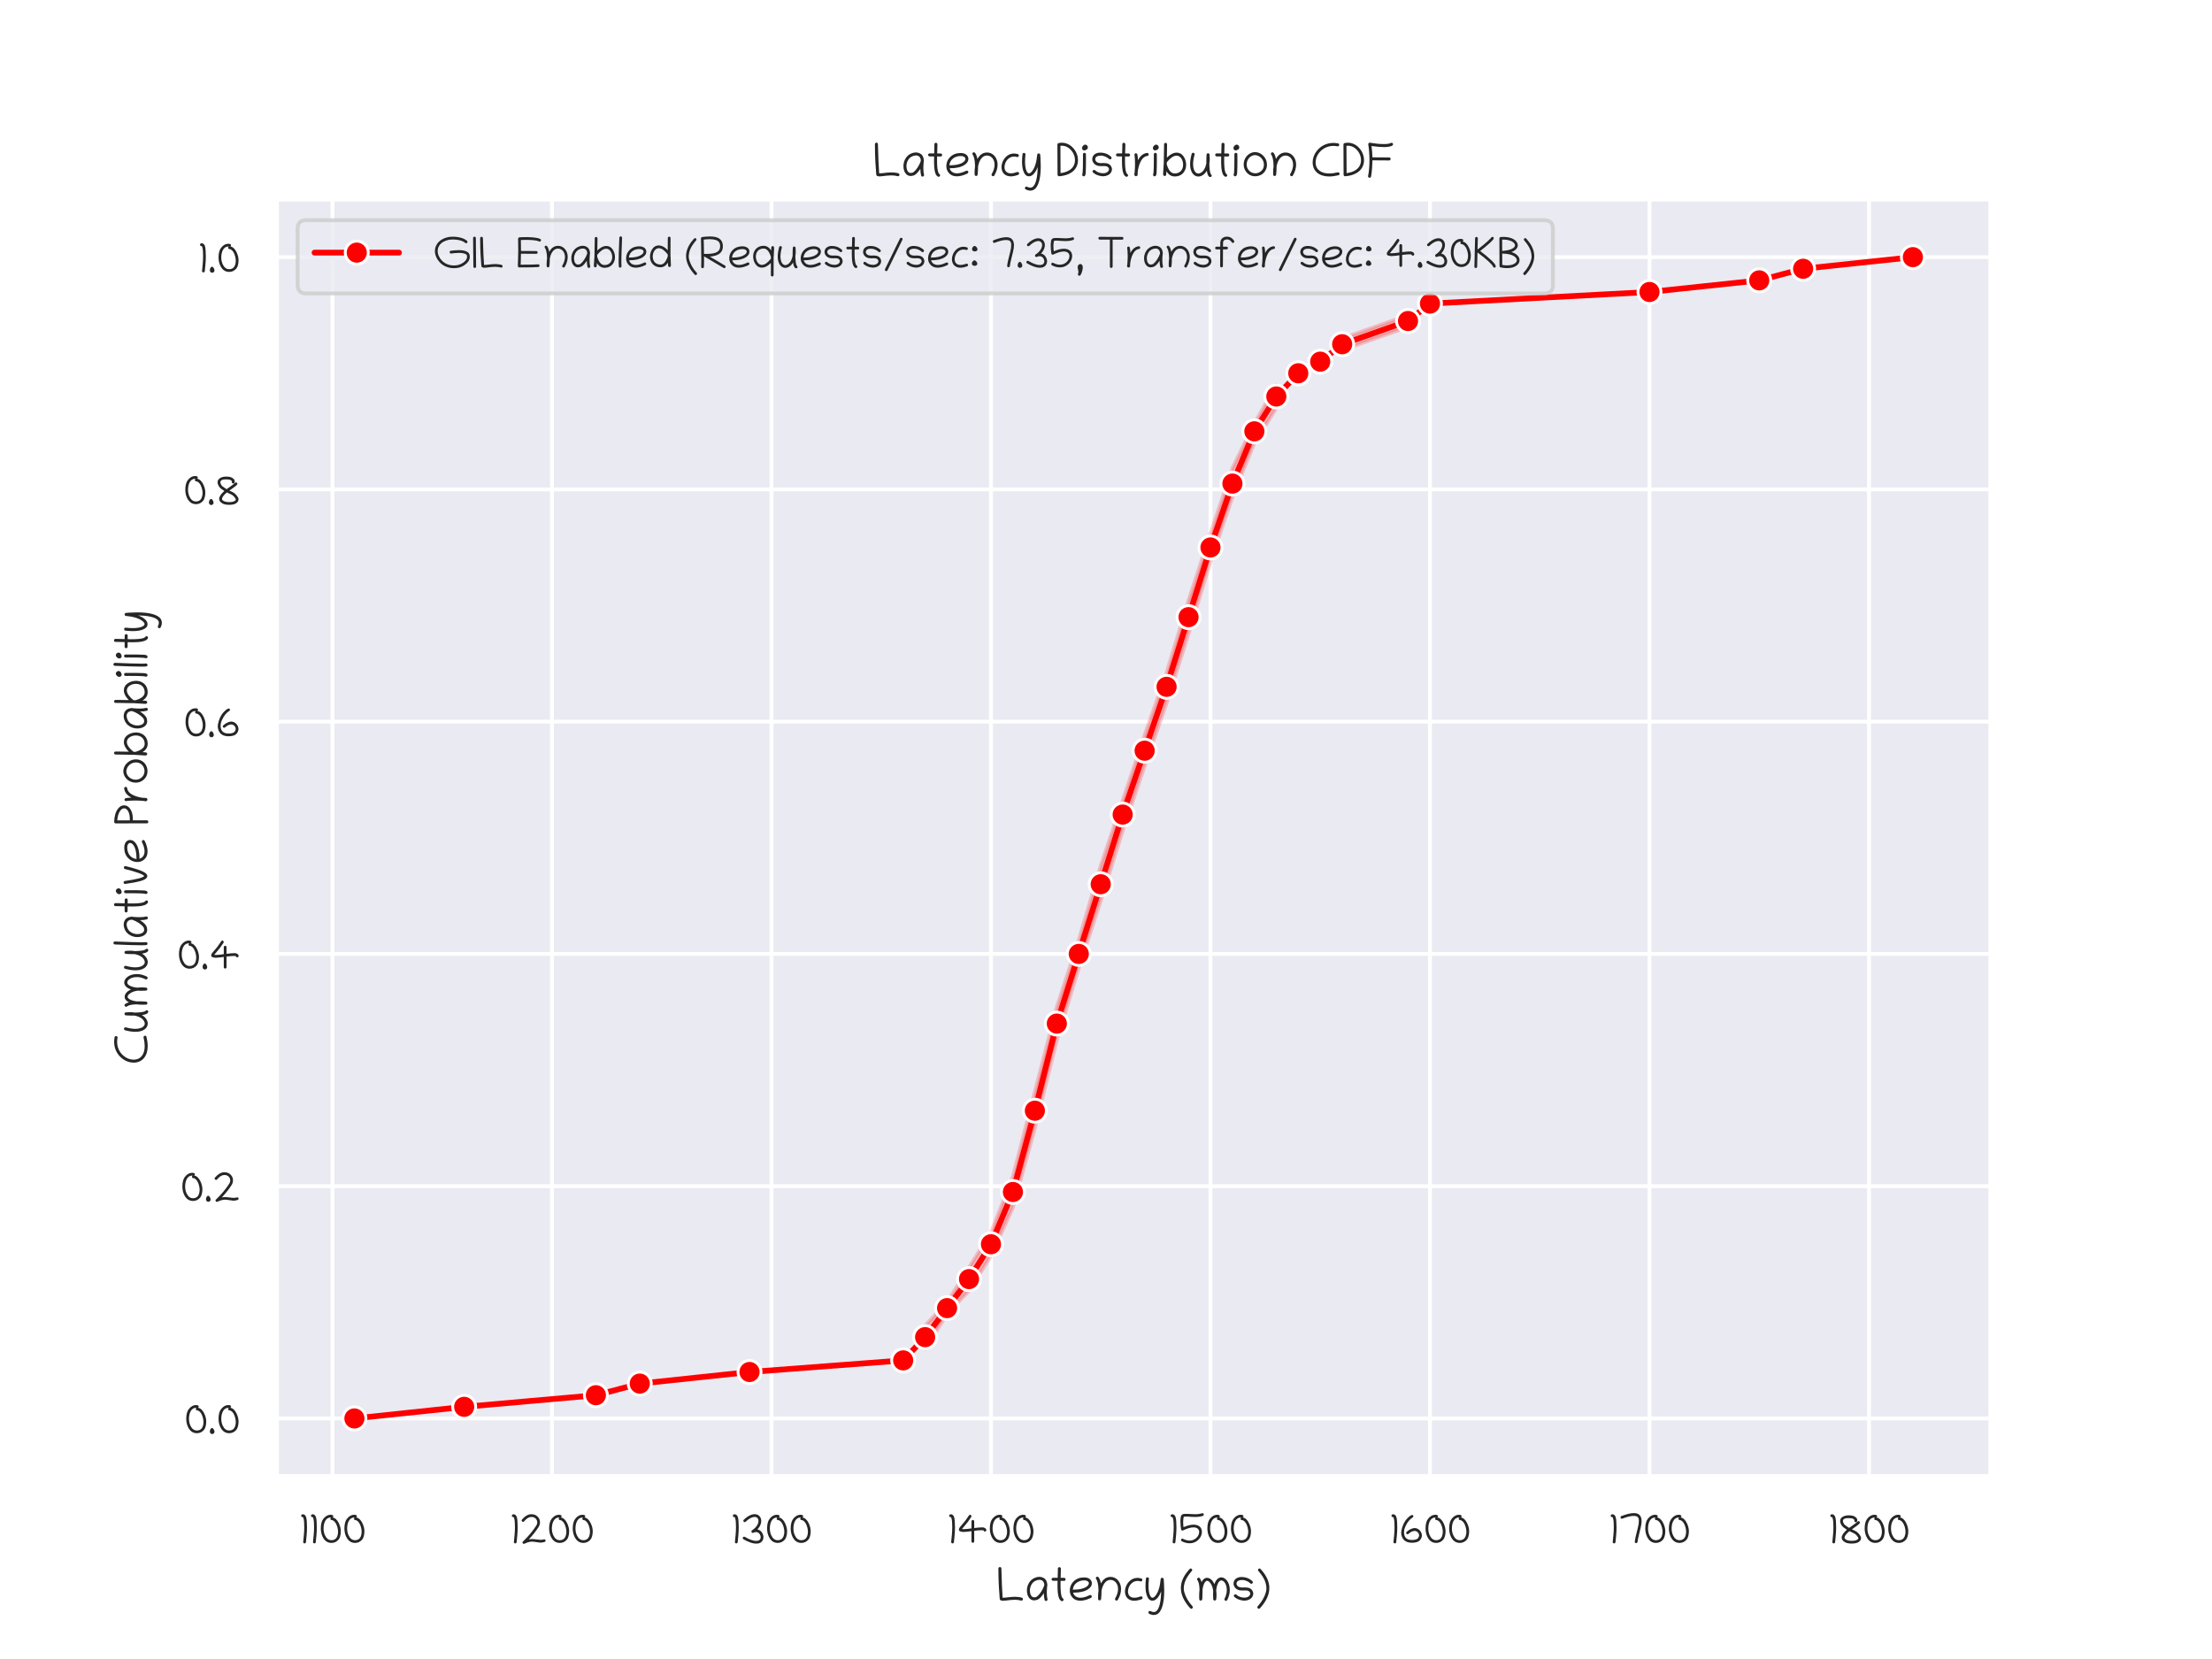 <?xml version="1.0" encoding="utf-8" standalone="no"?>
<!DOCTYPE svg PUBLIC "-//W3C//DTD SVG 1.1//EN"
  "http://www.w3.org/Graphics/SVG/1.1/DTD/svg11.dtd">
<svg xmlns:xlink="http://www.w3.org/1999/xlink" width="576pt" height="432pt" viewBox="0 0 576 432" xmlns="http://www.w3.org/2000/svg" version="1.1">
 <defs>
  <style type="text/css">*{stroke-linejoin: round; stroke-linecap: butt}</style>
 </defs>
 <g id="figure_1">
  <g id="patch_1">
   <path d="M 0 432 
L 576 432 
L 576 0 
L 0 0 
z
" style="fill: #ffffff"/>
  </g>
  <g id="axes_1">
   <g id="patch_2">
    <path d="M 72 384.48 
L 518.4 384.48 
L 518.4 51.84 
L 72 51.84 
z
" style="fill: #eaeaf2"/>
   </g>
   <g id="matplotlib.axis_1">
    <g id="xtick_1">
     <g id="line2d_1">
      <path d="M 86.575 384.48 
L 86.575 51.84 
" clip-path="url(#pb0f59d9b6a)" style="fill: none; stroke: #ffffff; stroke-linecap: round"/>
     </g>
     <g id="text_1">
      <!-- 1100 -->
      <g style="fill: #262626" transform="translate(77.873 401.871) scale(0.11 -0.11)">
       <defs>
        <path id="Chilanka-Regular-31" d="M 313 4081 
C 313 3975 400 3875 513 3875 
C 531 3875 550 3878 569 3884 
C 578 3888 606 3834 650 3725 
C 756 3456 769 2772 769 2366 
C 769 1991 750 1609 713 1225 
L 613 200 
C 613 191 613 184 613 178 
C 613 53 713 -13 816 -13 
C 913 -13 1006 44 1019 163 
L 1119 1184 
C 1156 1578 1175 1966 1175 2347 
C 1175 2641 1166 2931 1144 3219 
C 1113 3644 1078 3981 856 4184 
C 788 4247 669 4294 563 4294 
C 441 4294 313 4222 313 4081 
z
" transform="scale(0.016)"/>
        <path id="Chilanka-Regular-30" d="M 2050 3828 
C 2125 3875 2163 3928 2163 3988 
C 2163 4178 1969 4219 1778 4219 
C 1350 4219 981 4013 669 3597 
C 441 3300 313 2800 313 2203 
C 313 1775 394 1378 556 1016 
C 850 375 1297 56 1894 56 
C 2322 56 2675 231 2959 572 
C 3131 778 3275 1253 3275 1766 
C 3275 2159 3175 2566 2975 2981 
C 2738 3475 2428 3759 2050 3828 
z
M 1731 3631 
C 1731 3506 1803 3444 1944 3434 
C 2009 3431 2084 3403 2163 3356 
C 2434 3191 2638 2856 2772 2359 
C 2834 2125 2866 1906 2866 1697 
C 2866 1463 2825 1244 2747 1041 
C 2597 656 2309 459 1881 459 
C 1466 459 1147 706 925 1194 
C 788 1497 719 1828 719 2194 
C 719 2988 1028 3816 1759 3816 
C 1781 3816 1806 3816 1828 3813 
C 1766 3772 1731 3713 1731 3631 
z
" transform="scale(0.016)"/>
       </defs>
       <use xlink:href="#Chilanka-Regular-31"/>
       <use xlink:href="#Chilanka-Regular-31" x="23.242"/>
       <use xlink:href="#Chilanka-Regular-30" x="46.484"/>
       <use xlink:href="#Chilanka-Regular-30" x="102.344"/>
      </g>
     </g>
    </g>
    <g id="xtick_2">
     <g id="line2d_2">
      <path d="M 143.733 384.48 
L 143.733 51.84 
" clip-path="url(#pb0f59d9b6a)" style="fill: none; stroke: #ffffff; stroke-linecap: round"/>
     </g>
     <g id="text_2">
      <!-- 1200 -->
      <g style="fill: #262626" transform="translate(132.735 401.871) scale(0.11 -0.11)">
       <defs>
        <path id="Chilanka-Regular-32" d="M 519 3166 
C 572 3166 622 3191 669 3247 
C 1013 3650 1334 3863 1638 3888 
C 1681 3891 1722 3894 1763 3894 
C 2006 3894 2200 3828 2341 3700 
C 2519 3538 2619 3322 2619 3094 
C 2619 2947 2578 2797 2494 2653 
C 1997 1872 1375 1119 634 394 
L 503 266 
C 456 222 434 175 434 128 
C 434 56 503 -78 616 -78 
C 675 -78 750 -56 844 -9 
C 1206 159 1544 247 1859 247 
C 1944 247 2025 241 2106 228 
C 2488 169 2781 128 2991 106 
C 3034 103 3078 100 3125 100 
C 3300 100 3491 134 3697 200 
C 3800 234 3853 294 3853 378 
C 3853 506 3772 591 3653 591 
C 3606 591 3553 578 3494 559 
C 3406 531 3291 516 3147 516 
C 2809 516 2247 625 1888 625 
C 1703 625 1531 609 1372 578 
C 2006 1269 2494 1888 2831 2434 
C 2956 2641 3022 2866 3022 3109 
C 3022 3488 2888 3753 2606 4006 
C 2388 4203 2109 4300 1766 4300 
C 1716 4300 1663 4297 1606 4294 
C 1188 4259 775 4000 359 3509 
C 319 3463 300 3416 300 3372 
C 300 3281 422 3166 519 3166 
z
" transform="scale(0.016)"/>
       </defs>
       <use xlink:href="#Chilanka-Regular-31"/>
       <use xlink:href="#Chilanka-Regular-32" x="23.242"/>
       <use xlink:href="#Chilanka-Regular-30" x="88.232"/>
       <use xlink:href="#Chilanka-Regular-30" x="144.092"/>
      </g>
     </g>
    </g>
    <g id="xtick_3">
     <g id="line2d_3">
      <path d="M 200.89 384.48 
L 200.89 51.84 
" clip-path="url(#pb0f59d9b6a)" style="fill: none; stroke: #ffffff; stroke-linecap: round"/>
     </g>
     <g id="text_3">
      <!-- 1300 -->
      <g style="fill: #262626" transform="translate(190.295 401.871) scale(0.11 -0.11)">
       <defs>
        <path id="Chilanka-Regular-33" d="M 2303 353 
C 1872 353 1309 553 619 953 
C 466 1044 316 909 316 775 
C 316 706 347 641 413 603 
C 1169 166 1797 -50 2303 -50 
C 2781 -50 3100 122 3272 456 
C 3347 597 3381 747 3381 903 
C 3381 1019 3363 1138 3322 1263 
C 3194 1650 2909 1969 2484 2050 
C 2794 2375 2975 2719 3034 3078 
C 3047 3159 3053 3238 3053 3313 
C 3053 3572 2975 3797 2819 3984 
C 2638 4200 2394 4309 2088 4309 
C 2047 4309 2006 4306 1966 4303 
C 1494 4263 994 3991 466 3481 
C 425 3441 406 3391 406 3338 
C 406 3234 484 3131 603 3131 
C 659 3131 706 3150 747 3188 
C 1206 3628 1625 3863 2000 3897 
C 2025 3900 2047 3900 2072 3900 
C 2428 3900 2647 3663 2647 3306 
C 2647 3256 2644 3203 2634 3150 
C 2581 2828 2400 2522 2084 2225 
C 1969 2116 1834 2009 1684 1913 
C 1622 1872 1597 1809 1597 1750 
C 1597 1644 1681 1538 1794 1538 
C 1822 1538 1853 1544 1884 1559 
C 2028 1628 2159 1659 2284 1659 
C 2400 1659 2509 1631 2609 1569 
C 2791 1459 2972 1200 2972 919 
C 2972 538 2719 353 2303 353 
z
" transform="scale(0.016)"/>
       </defs>
       <use xlink:href="#Chilanka-Regular-31"/>
       <use xlink:href="#Chilanka-Regular-33" x="23.242"/>
       <use xlink:href="#Chilanka-Regular-30" x="80.908"/>
       <use xlink:href="#Chilanka-Regular-30" x="136.768"/>
      </g>
     </g>
    </g>
    <g id="xtick_4">
     <g id="line2d_4">
      <path d="M 258.048 384.48 
L 258.048 51.84 
" clip-path="url(#pb0f59d9b6a)" style="fill: none; stroke: #ffffff; stroke-linecap: round"/>
     </g>
     <g id="text_4">
      <!-- 1400 -->
      <g style="fill: #262626" transform="translate(246.607 401.871) scale(0.11 -0.11)">
       <defs>
        <path id="Chilanka-Regular-34" d="M 4363 1944 
C 4363 2109 4238 2234 4006 2325 
C 3953 2344 3859 2356 3722 2356 
C 3475 2356 3091 2322 2569 2259 
L 2569 3247 
C 2569 3356 2478 3450 2369 3450 
C 2259 3450 2163 3356 2163 3247 
L 2163 2206 
C 2134 2203 1934 2178 1566 2128 
C 1356 2100 1178 2088 1034 2088 
C 922 2088 825 2094 750 2109 
C 759 2125 869 2253 1081 2503 
C 1600 3113 1625 3147 2125 3891 
C 2150 3928 2163 3966 2163 4003 
C 2163 4075 2116 4144 2019 4206 
C 1994 4222 1969 4231 1944 4231 
C 1891 4231 1838 4194 1788 4116 
C 1156 3188 1291 3366 475 2416 
C 375 2297 303 2163 303 2009 
C 303 1766 594 1716 897 1681 
C 931 1678 972 1675 1022 1675 
C 1163 1675 1363 1694 1622 1725 
C 1969 1769 2147 1794 2163 1797 
L 2163 278 
C 2163 169 2259 75 2369 75 
C 2478 75 2569 169 2569 278 
L 2569 1850 
C 3047 1909 3403 1938 3644 1938 
C 3800 1938 3906 1925 3963 1900 
C 3988 1791 4053 1738 4163 1738 
C 4272 1738 4363 1834 4363 1944 
z
" transform="scale(0.016)"/>
       </defs>
       <use xlink:href="#Chilanka-Regular-31"/>
       <use xlink:href="#Chilanka-Regular-34" x="23.242"/>
       <use xlink:href="#Chilanka-Regular-30" x="96.289"/>
       <use xlink:href="#Chilanka-Regular-30" x="152.148"/>
      </g>
     </g>
    </g>
    <g id="xtick_5">
     <g id="line2d_5">
      <path d="M 315.205 384.48 
L 315.205 51.84 
" clip-path="url(#pb0f59d9b6a)" style="fill: none; stroke: #ffffff; stroke-linecap: round"/>
     </g>
     <g id="text_5">
      <!-- 1500 -->
      <g style="fill: #262626" transform="translate(304.275 401.871) scale(0.11 -0.11)">
       <defs>
        <path id="Chilanka-Regular-35" d="M 1163 4356 
C 881 4356 691 4328 594 4269 
C 509 4216 447 4150 413 4075 
C 356 3953 309 3556 309 3288 
C 309 2856 363 2300 413 2047 
C 428 1969 506 1884 609 1884 
C 638 1884 669 1891 700 1906 
C 1325 2206 1841 2356 2247 2356 
C 2747 2356 3084 2119 3084 1678 
C 3084 1541 3050 1388 2978 1228 
C 2784 784 2284 400 1669 400 
C 1363 400 1034 491 684 669 
C 528 747 394 616 394 491 
C 394 416 431 341 500 306 
C 834 134 1228 0 1678 0 
C 2484 0 3097 497 3356 1078 
C 3447 1281 3491 1478 3491 1669 
C 3491 2384 3000 2759 2253 2759 
C 1838 2759 1344 2638 769 2384 
C 731 2684 713 2944 713 3169 
C 713 3409 769 3856 797 3916 
C 869 3947 984 3963 1147 3963 
C 1225 3963 1309 3959 1406 3953 
C 1834 3922 2100 3894 2484 3894 
C 2925 3894 3313 3947 3634 4059 
C 3728 4091 3769 4166 3769 4241 
C 3769 4347 3694 4456 3578 4456 
C 3553 4456 3528 4450 3500 4441 
C 3238 4353 2881 4300 2491 4300 
C 2172 4300 1547 4356 1163 4356 
z
" transform="scale(0.016)"/>
       </defs>
       <use xlink:href="#Chilanka-Regular-31"/>
       <use xlink:href="#Chilanka-Regular-35" x="23.242"/>
       <use xlink:href="#Chilanka-Regular-30" x="87.012"/>
       <use xlink:href="#Chilanka-Regular-30" x="142.871"/>
      </g>
     </g>
    </g>
    <g id="xtick_6">
     <g id="line2d_6">
      <path d="M 372.363 384.48 
L 372.363 51.84 
" clip-path="url(#pb0f59d9b6a)" style="fill: none; stroke: #ffffff; stroke-linecap: round"/>
     </g>
     <g id="text_6">
      <!-- 1600 -->
      <g style="fill: #262626" transform="translate(361.779 401.871) scale(0.11 -0.11)">
       <defs>
        <path id="Chilanka-Regular-36" d="M 1928 4188 
C 1781 4188 1550 4031 1238 3719 
C 794 3275 497 2675 338 1916 
C 313 1794 300 1672 300 1553 
C 300 1350 338 1153 413 963 
C 644 375 1141 81 1900 81 
C 2481 81 2894 222 3116 506 
C 3288 725 3363 950 3363 1169 
C 3363 1675 2894 2253 2303 2253 
C 2200 2253 2091 2234 1978 2200 
C 1656 2100 1369 1931 1109 1684 
C 1059 1638 1034 1588 1034 1538 
C 1034 1450 1131 1338 1231 1338 
C 1303 1338 1384 1381 1475 1469 
C 1641 1625 1969 1831 2288 1831 
C 2659 1831 2953 1491 2953 1175 
C 2953 1041 2903 897 2794 759 
C 2653 581 2344 488 1894 488 
C 1113 488 722 872 722 1644 
C 722 1938 797 2216 953 2553 
C 1225 3138 1569 3559 1984 3816 
C 2069 3866 2109 3925 2109 3991 
C 2109 4091 2028 4188 1928 4188 
z
" transform="scale(0.016)"/>
       </defs>
       <use xlink:href="#Chilanka-Regular-31"/>
       <use xlink:href="#Chilanka-Regular-36" x="23.242"/>
       <use xlink:href="#Chilanka-Regular-30" x="80.713"/>
       <use xlink:href="#Chilanka-Regular-30" x="136.572"/>
      </g>
     </g>
    </g>
    <g id="xtick_7">
     <g id="line2d_7">
      <path d="M 429.52 384.48 
L 429.52 51.84 
" clip-path="url(#pb0f59d9b6a)" style="fill: none; stroke: #ffffff; stroke-linecap: round"/>
     </g>
     <g id="text_7">
      <!-- 1700 -->
      <g style="fill: #262626" transform="translate(418.874 401.871) scale(0.11 -0.11)">
       <defs>
        <path id="Chilanka-Regular-37" d="M 3025 3291 
C 3025 3163 3016 3016 2991 2853 
C 2959 2638 2863 2222 2703 1603 
C 2544 984 2450 531 2422 241 
C 2409 122 2509 22 2616 22 
C 2716 22 2813 94 2825 203 
C 2853 475 2947 916 3106 1531 
C 3266 2147 3363 2584 3400 2847 
C 3422 3000 3431 3144 3431 3275 
C 3431 4050 3059 4469 2294 4469 
C 1834 4469 1216 4322 438 4028 
C 347 3997 309 3922 309 3847 
C 309 3741 384 3631 503 3631 
C 528 3631 553 3638 581 3647 
C 1209 3884 1709 4019 2084 4044 
C 2147 4047 2206 4050 2263 4050 
C 2838 4050 3025 3856 3025 3291 
z
" transform="scale(0.016)"/>
       </defs>
       <use xlink:href="#Chilanka-Regular-31"/>
       <use xlink:href="#Chilanka-Regular-37" x="23.242"/>
       <use xlink:href="#Chilanka-Regular-30" x="81.836"/>
       <use xlink:href="#Chilanka-Regular-30" x="137.695"/>
      </g>
     </g>
    </g>
    <g id="xtick_8">
     <g id="line2d_8">
      <path d="M 486.678 384.48 
L 486.678 51.84 
" clip-path="url(#pb0f59d9b6a)" style="fill: none; stroke: #ffffff; stroke-linecap: round"/>
     </g>
     <g id="text_8">
      <!-- 1800 -->
      <g style="fill: #262626" transform="translate(476.061 401.871) scale(0.11 -0.11)">
       <defs>
        <path id="Chilanka-Regular-38" d="M 2653 3116 
C 2788 3116 2853 3281 2853 3431 
C 2853 3641 2706 3828 2409 3988 
C 2222 4088 1941 4138 1572 4138 
C 941 4138 309 3866 309 3297 
C 309 3031 450 2750 644 2506 
C 722 2409 944 2244 1313 2009 
C 800 1556 541 1166 541 838 
C 541 563 719 328 1075 138 
C 1297 19 1613 -38 2019 -38 
C 2456 -38 2788 28 3000 159 
C 3206 288 3331 425 3378 578 
C 3397 644 3409 706 3409 769 
C 3409 853 3391 938 3350 1016 
C 3281 1153 3172 1306 3022 1475 
C 2872 1644 2684 1781 2459 1881 
C 2234 1981 2097 2047 2050 2069 
C 2122 2122 2294 2244 2569 2434 
C 2844 2625 3038 2781 3150 2900 
C 3209 2963 3241 3022 3241 3075 
C 3241 3169 3122 3281 3031 3281 
C 2978 3281 2925 3253 2869 3194 
C 2766 3084 2569 2931 2278 2728 
C 1988 2525 1778 2375 1650 2278 
C 1419 2416 1188 2575 959 2759 
C 800 2966 722 3147 722 3297 
C 722 3591 1025 3728 1534 3728 
C 1869 3728 2103 3691 2244 3616 
C 2366 3550 2431 3475 2431 3397 
C 2431 3359 2413 3319 2413 3284 
C 2413 3200 2525 3116 2653 3116 
z
M 1688 1794 
C 1894 1691 2125 1597 2316 1500 
C 2578 1372 2788 1172 2941 906 
C 2984 831 3009 766 3009 722 
C 3009 644 2922 588 2775 497 
C 2634 413 2372 366 2016 366 
C 1675 366 1409 419 1213 525 
C 1044 616 959 722 959 841 
C 959 863 963 888 969 913 
C 1038 1166 1278 1459 1688 1794 
z
" transform="scale(0.016)"/>
       </defs>
       <use xlink:href="#Chilanka-Regular-31"/>
       <use xlink:href="#Chilanka-Regular-38" x="23.242"/>
       <use xlink:href="#Chilanka-Regular-30" x="81.299"/>
       <use xlink:href="#Chilanka-Regular-30" x="137.158"/>
      </g>
     </g>
    </g>
    <g id="text_9">
     <!-- Latency (ms) -->
     <g style="fill: #262626" transform="translate(259.378 416.745) scale(0.12 -0.12)">
      <defs>
       <path id="Chilanka-Regular-4c" d="M 522 4531 
C 416 4531 313 4434 313 4325 
C 313 2469 419 1091 491 231 
C 500 116 550 41 634 9 
C 753 -34 847 -50 956 -50 
C 1069 -50 1194 -34 1366 -13 
C 1713 31 2144 88 2528 88 
C 2853 88 3141 50 3388 -22 
C 3528 -63 3641 56 3641 166 
C 3641 253 3588 341 3500 369 
C 3219 453 2900 494 2541 494 
C 2359 494 2172 481 1972 463 
C 1622 428 1244 363 922 363 
C 909 363 897 363 888 363 
C 819 1225 766 2553 719 4334 
C 719 4441 622 4531 522 4531 
z
" transform="scale(0.016)"/>
       <path id="Chilanka-Regular-61" d="M 3078 2172 
C 3038 2603 2869 2900 2563 3063 
C 2391 3153 2206 3200 2009 3200 
C 1853 3200 1691 3172 1522 3116 
C 1081 2975 750 2691 534 2266 
C 388 1975 313 1672 313 1353 
C 313 859 459 475 713 238 
C 853 106 1053 6 1291 6 
C 1372 6 1456 19 1547 44 
C 1694 59 1834 122 1972 231 
C 2197 413 2409 663 2609 984 
C 2613 619 2647 313 2713 72 
C 2741 -31 2819 -75 2900 -75 
C 3003 -75 3113 0 3113 116 
C 3113 134 3109 153 3103 175 
C 3044 400 3013 691 3013 1053 
C 3013 1313 3028 1606 3059 1934 
C 3078 1997 3088 2050 3088 2100 
C 3088 2125 3084 2150 3078 2172 
z
M 2672 2144 
C 2669 2100 2663 2056 2659 2016 
C 2466 1438 2053 825 1741 578 
C 1634 494 1566 453 1531 450 
C 1441 441 1375 416 1294 416 
C 1175 416 1069 459 975 547 
C 825 688 719 988 719 1347 
C 719 1603 781 1856 913 2113 
C 1069 2419 1313 2622 1647 2728 
C 1784 2772 1909 2794 2022 2794 
C 2406 2794 2634 2544 2672 2144 
z
" transform="scale(0.016)"/>
       <path id="Chilanka-Regular-74" d="M 1947 100 
C 1947 181 1897 250 1834 284 
C 1781 313 1731 397 1684 534 
C 1581 841 1531 1369 1531 2125 
C 1531 2291 1531 2469 1538 2656 
C 1700 2656 1859 2653 2022 2653 
L 2025 2653 
C 2153 2653 2219 2753 2219 2853 
C 2219 2956 2153 3056 2022 3059 
L 1550 3063 
C 1559 3256 1578 3819 1578 4159 
C 1578 4222 1575 4275 1575 4319 
C 1572 4447 1472 4509 1372 4509 
C 1272 4509 1169 4444 1169 4316 
C 1169 4269 1172 4216 1172 4150 
C 1172 3816 1153 3250 1144 3066 
L 516 3069 
C 409 3069 313 2972 313 2872 
C 313 2763 406 2663 516 2663 
C 722 2663 925 2659 1131 2659 
C 1125 2453 1122 2256 1122 2072 
C 1122 1703 1134 1378 1159 1100 
C 1216 459 1378 66 1647 -78 
C 1678 -94 1709 -103 1741 -103 
C 1850 -103 1947 -13 1947 100 
z
" transform="scale(0.016)"/>
       <path id="Chilanka-Regular-65" d="M 756 1059 
C 772 1056 791 1053 806 1053 
C 1675 1053 2338 1209 2791 1516 
C 3116 1738 3300 1988 3300 2328 
C 3300 2428 3281 2522 3241 2613 
C 3094 2938 2725 3122 2269 3122 
C 1672 3122 1191 2941 822 2572 
C 538 2288 372 1944 325 1550 
C 316 1472 313 1400 313 1328 
C 313 1006 403 756 566 528 
C 853 122 1272 -41 1744 -41 
C 2200 -41 2703 113 3181 347 
C 3244 378 3294 447 3294 538 
C 3294 650 3197 734 3091 734 
C 3059 734 3031 728 3000 713 
C 2534 481 2122 366 1766 366 
C 1238 366 875 625 756 1059 
z
M 722 1441 
C 781 2225 1441 2716 2272 2716 
C 2478 2716 2638 2672 2756 2581 
C 2841 2516 2897 2459 2897 2341 
C 2897 2144 2781 2000 2566 1853 
C 2178 1591 1594 1459 806 1459 
C 778 1459 750 1453 722 1441 
z
" transform="scale(0.016)"/>
       <path id="Chilanka-Regular-6e" d="M 522 3219 
C 419 3219 313 3141 313 3019 
C 313 2966 341 2913 388 2853 
C 441 2788 500 2638 566 2397 
C 631 2156 669 1797 678 1319 
C 638 1059 616 778 616 472 
C 616 381 619 291 622 197 
C 628 72 728 9 828 9 
C 922 9 1013 66 1025 181 
L 1038 303 
C 1069 606 1084 909 1084 1209 
C 1084 1238 1084 1263 1084 1291 
C 1200 1956 1538 2681 2156 2772 
C 2206 2778 2256 2781 2303 2781 
C 2834 2781 3194 2353 3294 1875 
C 3316 1763 3328 1650 3328 1534 
C 3328 1144 3200 728 2941 275 
C 2850 122 2991 -25 3122 -25 
C 3188 -25 3256 6 3294 72 
C 3588 584 3734 1072 3734 1531 
C 3734 1678 3719 1819 3691 1959 
C 3556 2609 3059 3191 2306 3191 
C 2238 3191 2169 3184 2097 3175 
C 1644 3109 1281 2819 1000 2309 
C 931 2688 822 2966 672 3147 
C 631 3197 575 3219 522 3219 
z
" transform="scale(0.016)"/>
       <path id="Chilanka-Regular-63" d="M 719 1213 
C 719 1375 753 1550 819 1728 
C 997 2206 1428 2644 2025 2644 
C 2147 2644 2278 2625 2416 2584 
C 2438 2578 2459 2575 2478 2575 
C 2594 2575 2669 2684 2669 2788 
C 2669 2866 2628 2944 2531 2972 
C 2347 3028 2172 3056 2000 3056 
C 1219 3056 669 2475 438 1866 
C 356 1647 313 1431 313 1222 
C 313 1066 338 913 381 763 
C 522 291 941 -44 1578 -44 
C 1863 -44 2194 25 2566 159 
C 2638 184 2703 259 2703 356 
C 2703 466 2606 553 2500 553 
C 2475 553 2453 550 2428 541 
C 2103 422 1822 366 1581 366 
C 1028 366 719 700 719 1213 
z
" transform="scale(0.016)"/>
       <path id="Chilanka-Regular-79" d="M 2622 2897 
C 2606 3009 2509 3069 2416 3069 
C 2319 3069 2225 3009 2216 2891 
C 2125 1881 1897 1144 1534 672 
C 1375 466 1234 366 1106 366 
C 969 366 847 488 747 731 
C 625 1031 563 1434 563 1944 
C 563 2234 581 2559 622 2916 
C 622 2925 622 2934 622 2941 
C 622 3069 519 3134 419 3134 
C 325 3134 231 3078 219 2963 
C 178 2594 156 2256 156 1950 
C 156 1384 228 928 372 581 
C 534 184 759 -38 1103 -38 
C 1675 -38 2091 703 2284 1234 
C 2269 178 2100 -1219 1528 -1516 
C 1453 -1556 1369 -1575 1278 -1575 
C 1147 -1575 1000 -1534 834 -1450 
C 675 -1381 547 -1509 547 -1631 
C 547 -1706 584 -1781 653 -1816 
C 872 -1922 1084 -1978 1288 -1978 
C 1597 -1978 1878 -1844 2088 -1553 
C 2491 -1000 2694 -28 2694 1366 
C 2694 1697 2681 2050 2659 2428 
L 2622 2897 
z
" transform="scale(0.016)"/>
       <path id="Chilanka-Regular-20" transform="scale(0.016)"/>
       <path id="Chilanka-Regular-28" d="M 1944 -925 
C 1944 -878 1922 -831 1878 -784 
C 1328 -181 956 463 766 1150 
C 725 1300 703 1459 703 1631 
C 703 1869 744 2125 825 2403 
C 966 2881 1275 3394 1756 3944 
C 1819 4016 1850 4081 1850 4141 
C 1850 4247 1738 4341 1613 4328 
C 1544 4325 1369 4141 1097 3778 
C 575 3084 313 2384 313 1678 
C 313 778 734 -134 1578 -1059 
C 1625 -1113 1675 -1138 1725 -1138 
C 1822 -1138 1944 -1019 1944 -925 
z
" transform="scale(0.016)"/>
       <path id="Chilanka-Regular-6d" d="M 1663 3063 
C 1359 3063 1106 2872 916 2488 
C 856 2709 775 2881 675 3009 
C 631 3063 578 3084 525 3084 
C 416 3084 309 2991 309 2878 
C 309 2838 322 2797 356 2756 
C 528 2541 622 2113 641 1466 
C 606 1203 591 909 591 588 
C 591 453 594 313 600 166 
C 606 44 706 -22 806 -22 
C 903 -22 997 38 1006 156 
L 1025 372 
C 1044 575 1050 813 1050 1088 
C 1050 1200 1050 1319 1047 1444 
C 1100 1841 1188 2150 1316 2372 
C 1428 2566 1550 2663 1678 2663 
C 1828 2663 1991 2534 2166 2275 
C 2325 2038 2434 1719 2494 1316 
C 2481 1163 2478 997 2478 825 
C 2478 619 2484 400 2500 166 
C 2513 47 2609 -16 2706 -16 
C 2800 -16 2894 41 2906 156 
C 2934 375 2944 566 2944 741 
C 2944 947 2928 1134 2903 1325 
C 2938 1728 3016 2097 3197 2416 
C 3309 2613 3453 2709 3606 2709 
C 3744 2709 3888 2628 4019 2469 
C 4219 2225 4341 1856 4341 1394 
C 4341 1031 4241 644 4038 234 
C 3959 78 4097 -53 4219 -53 
C 4294 -53 4366 -19 4403 53 
C 4631 519 4747 966 4747 1397 
C 4747 1953 4597 2403 4347 2706 
C 4141 2959 3878 3125 3600 3125 
C 3456 3125 3309 3078 3163 2975 
C 2947 2822 2778 2566 2659 2209 
C 2469 2638 2122 3063 1663 3063 
z
" transform="scale(0.016)"/>
       <path id="Chilanka-Regular-73" d="M 313 2288 
C 313 2213 322 2134 347 2053 
C 441 1728 719 1481 1047 1394 
C 1166 1363 1350 1347 1597 1347 
C 1706 1347 1847 1356 1972 1356 
C 2259 1356 2450 1263 2541 1081 
C 2569 1022 2584 966 2584 909 
C 2584 813 2541 719 2459 628 
C 2306 463 2084 378 1797 378 
C 1334 378 984 525 694 781 
C 656 813 609 828 559 828 
C 450 828 356 741 356 628 
C 356 572 381 513 425 475 
C 750 191 1159 22 1656 -25 
C 1703 -28 1747 -31 1791 -31 
C 2006 -31 2209 13 2406 103 
C 2716 244 2903 466 2972 769 
C 2984 819 2988 869 2988 919 
C 2988 1031 2959 1144 2903 1259 
C 2728 1609 2406 1763 1869 1763 
C 1759 1763 1641 1750 1541 1750 
C 1238 1750 1019 1809 891 1928 
C 775 2034 716 2150 716 2275 
C 716 2322 725 2369 741 2419 
C 819 2653 1072 2769 1500 2769 
C 1919 2769 2356 2541 2594 2313 
C 2634 2275 2681 2259 2738 2259 
C 2856 2263 2934 2363 2934 2466 
C 2934 2516 2916 2566 2872 2606 
C 2478 2981 1984 3175 1381 3175 
C 831 3175 313 2872 313 2288 
z
" transform="scale(0.016)"/>
       <path id="Chilanka-Regular-29" d="M 313 -925 
C 313 -1019 434 -1138 531 -1138 
C 581 -1138 631 -1113 678 -1059 
C 1522 -134 1944 778 1944 1678 
C 1944 2384 1681 3084 1159 3778 
C 888 4141 713 4325 644 4328 
C 519 4341 406 4250 406 4141 
C 406 4081 438 4016 500 3944 
C 981 3394 1291 2881 1431 2403 
C 1513 2125 1553 1869 1553 1631 
C 1553 1459 1531 1300 1491 1150 
C 1300 463 928 -181 378 -784 
C 334 -831 313 -878 313 -925 
z
" transform="scale(0.016)"/>
      </defs>
      <use xlink:href="#Chilanka-Regular-4c"/>
      <use xlink:href="#Chilanka-Regular-61" x="61.865"/>
      <use xlink:href="#Chilanka-Regular-74" x="115.332"/>
      <use xlink:href="#Chilanka-Regular-65" x="154.98"/>
      <use xlink:href="#Chilanka-Regular-6e" x="211.426"/>
      <use xlink:href="#Chilanka-Regular-63" x="274.658"/>
      <use xlink:href="#Chilanka-Regular-79" x="321.729"/>
      <use xlink:href="#Chilanka-Regular-20" x="368.652"/>
      <use xlink:href="#Chilanka-Regular-28" x="395.996"/>
      <use xlink:href="#Chilanka-Regular-6d" x="431.201"/>
      <use xlink:href="#Chilanka-Regular-73" x="510.254"/>
      <use xlink:href="#Chilanka-Regular-29" x="561.816"/>
     </g>
    </g>
   </g>
   <g id="matplotlib.axis_2">
    <g id="ytick_1">
     <g id="line2d_9">
      <path d="M 72 369.36 
L 518.4 369.36 
" clip-path="url(#pb0f59d9b6a)" style="fill: none; stroke: #ffffff; stroke-linecap: round"/>
     </g>
     <g id="text_10">
      <!-- 0.0 -->
      <g style="fill: #262626" transform="translate(47.944 373.305) scale(0.11 -0.11)">
       <defs>
        <path id="Chilanka-Regular-2e" d="M 1003 269 
C 1003 488 819 831 628 831 
C 491 831 363 584 334 472 
C 322 419 316 369 316 319 
C 316 103 434 -66 663 -66 
C 863 -66 1003 88 1003 269 
z
" transform="scale(0.016)"/>
       </defs>
       <use xlink:href="#Chilanka-Regular-30"/>
       <use xlink:href="#Chilanka-Regular-2e" x="55.859"/>
       <use xlink:href="#Chilanka-Regular-30" x="76.465"/>
      </g>
     </g>
    </g>
    <g id="ytick_2">
     <g id="line2d_10">
      <path d="M 72 308.88 
L 518.4 308.88 
" clip-path="url(#pb0f59d9b6a)" style="fill: none; stroke: #ffffff; stroke-linecap: round"/>
     </g>
     <g id="text_11">
      <!-- 0.2 -->
      <g style="fill: #262626" transform="translate(46.94 312.825) scale(0.11 -0.11)">
       <use xlink:href="#Chilanka-Regular-30"/>
       <use xlink:href="#Chilanka-Regular-2e" x="55.859"/>
       <use xlink:href="#Chilanka-Regular-32" x="76.465"/>
      </g>
     </g>
    </g>
    <g id="ytick_3">
     <g id="line2d_11">
      <path d="M 72 248.4 
L 518.4 248.4 
" clip-path="url(#pb0f59d9b6a)" style="fill: none; stroke: #ffffff; stroke-linecap: round"/>
     </g>
     <g id="text_12">
      <!-- 0.4 -->
      <g style="fill: #262626" transform="translate(46.053 252.345) scale(0.11 -0.11)">
       <use xlink:href="#Chilanka-Regular-30"/>
       <use xlink:href="#Chilanka-Regular-2e" x="55.859"/>
       <use xlink:href="#Chilanka-Regular-34" x="76.465"/>
      </g>
     </g>
    </g>
    <g id="ytick_4">
     <g id="line2d_12">
      <path d="M 72 187.92 
L 518.4 187.92 
" clip-path="url(#pb0f59d9b6a)" style="fill: none; stroke: #ffffff; stroke-linecap: round"/>
     </g>
     <g id="text_13">
      <!-- 0.6 -->
      <g style="fill: #262626" transform="translate(47.767 191.865) scale(0.11 -0.11)">
       <use xlink:href="#Chilanka-Regular-30"/>
       <use xlink:href="#Chilanka-Regular-2e" x="55.859"/>
       <use xlink:href="#Chilanka-Regular-36" x="76.465"/>
      </g>
     </g>
    </g>
    <g id="ytick_5">
     <g id="line2d_13">
      <path d="M 72 127.44 
L 518.4 127.44 
" clip-path="url(#pb0f59d9b6a)" style="fill: none; stroke: #ffffff; stroke-linecap: round"/>
     </g>
     <g id="text_14">
      <!-- 0.8 -->
      <g style="fill: #262626" transform="translate(47.702 131.385) scale(0.11 -0.11)">
       <use xlink:href="#Chilanka-Regular-30"/>
       <use xlink:href="#Chilanka-Regular-2e" x="55.859"/>
       <use xlink:href="#Chilanka-Regular-38" x="76.465"/>
      </g>
     </g>
    </g>
    <g id="ytick_6">
     <g id="line2d_14">
      <path d="M 72 66.96 
L 518.4 66.96 
" clip-path="url(#pb0f59d9b6a)" style="fill: none; stroke: #ffffff; stroke-linecap: round"/>
     </g>
     <g id="text_15">
      <!-- 1.0 -->
      <g style="fill: #262626" transform="translate(51.531 70.905) scale(0.11 -0.11)">
       <use xlink:href="#Chilanka-Regular-31"/>
       <use xlink:href="#Chilanka-Regular-2e" x="23.242"/>
       <use xlink:href="#Chilanka-Regular-30" x="43.848"/>
      </g>
     </g>
    </g>
    <g id="text_16">
     <!-- Cumulative Probability -->
     <g style="fill: #262626" transform="translate(38.345 277.313) rotate(-90) scale(0.12 -0.12)">
      <defs>
       <path id="Chilanka-Regular-43" d="M 2544 -59 
C 2925 -59 3347 -3 3813 106 
C 3919 131 3966 213 3966 294 
C 3966 400 3891 506 3769 506 
C 3753 506 3738 503 3719 500 
C 3284 397 2897 347 2550 347 
C 1506 347 719 838 719 1859 
C 719 2703 1294 3413 1869 3750 
C 2250 3972 2669 4088 3122 4088 
C 3306 4088 3494 4069 3688 4031 
C 3703 4028 3719 4028 3731 4028 
C 3850 4028 3919 4131 3919 4234 
C 3919 4322 3872 4409 3763 4428 
C 3541 4469 3322 4491 3113 4491 
C 2591 4491 2109 4359 1666 4100 
C 981 3697 316 2869 316 1850 
C 316 613 1272 -59 2544 -59 
z
" transform="scale(0.016)"/>
       <path id="Chilanka-Regular-75" d="M 2547 2919 
L 2525 2559 
C 2516 2356 2513 2163 2513 1981 
C 2513 1891 2516 1800 2516 1716 
C 2400 1106 2163 691 1806 463 
C 1672 375 1547 338 1431 338 
C 1150 338 941 572 831 872 
C 753 1088 716 1334 716 1616 
C 716 1988 784 2416 919 2903 
C 959 3041 838 3156 728 3156 
C 641 3156 550 3100 525 3009 
C 384 2478 313 2013 313 1603 
C 313 834 588 188 1109 -6 
C 1222 -47 1331 -66 1438 -66 
C 1947 -66 2372 356 2581 716 
C 2650 250 2763 -22 2919 -103 
C 3088 -191 3244 -103 3244 56 
C 3244 128 3209 200 3141 238 
C 3134 244 3128 256 3116 278 
C 3000 494 2934 959 2922 1681 
C 2959 1897 2978 2125 2978 2366 
C 2978 2541 2969 2722 2950 2909 
C 2941 3006 2850 3094 2750 3094 
C 2656 3094 2572 3022 2547 2919 
z
" transform="scale(0.016)"/>
       <path id="Chilanka-Regular-6c" d="M 631 4591 
C 525 4591 425 4506 422 4397 
C 350 2691 313 1488 313 788 
C 313 459 322 241 338 134 
C 356 19 444 -34 531 -34 
C 634 -34 741 38 741 159 
C 741 169 741 181 738 194 
C 722 288 716 481 716 775 
C 716 1450 753 2650 825 4378 
C 831 4491 734 4591 631 4591 
z
" transform="scale(0.016)"/>
       <path id="Chilanka-Regular-69" d="M 313 3797 
C 313 3619 447 3472 600 3472 
C 672 3472 753 3494 844 3541 
C 1006 3597 1109 3741 1109 3894 
C 1109 4056 953 4263 759 4263 
C 559 4263 313 4028 313 3797 
z
M 819 509 
C 850 1134 850 1634 850 2313 
C 850 2519 847 2728 844 2950 
C 844 3081 747 3144 647 3144 
C 544 3144 441 3078 441 2944 
C 444 2781 444 2609 444 2434 
C 444 1953 447 463 353 250 
C 344 222 338 194 338 169 
C 338 53 434 -38 544 -38 
C 738 -38 806 175 819 509 
z
" transform="scale(0.016)"/>
       <path id="Chilanka-Regular-76" d="M 316 2981 
C 438 2103 566 1422 703 931 
C 838 441 1006 144 1203 41 
C 1266 6 1325 -9 1388 -9 
C 1575 -9 1756 147 1928 463 
C 2159 878 2428 1700 2731 2925 
C 2734 2944 2738 2959 2738 2975 
C 2738 3100 2631 3169 2525 3169 
C 2441 3169 2356 3122 2334 3022 
C 1947 1456 1631 584 1384 409 
C 1156 594 934 1469 716 3038 
C 703 3153 613 3206 522 3206 
C 419 3206 313 3138 313 3016 
C 313 3006 313 2994 316 2981 
z
" transform="scale(0.016)"/>
       <path id="Chilanka-Regular-50" d="M 725 1959 
C 784 1956 847 1956 903 1956 
C 1519 1956 2000 2091 2347 2363 
C 2622 2578 2763 2834 2763 3134 
C 2763 3469 2600 3744 2281 3984 
C 1872 4294 1284 4463 522 4488 
C 519 4488 519 4488 516 4488 
C 409 4488 313 4391 313 4284 
L 322 56 
C 322 -75 422 -141 525 -141 
C 625 -141 728 -75 728 56 
L 725 1959 
z
M 722 2366 
L 719 4069 
C 1291 4025 1731 3888 2038 3659 
C 2244 3506 2356 3319 2356 3134 
C 2356 2975 2275 2819 2097 2681 
C 1822 2466 1422 2363 897 2363 
C 841 2363 781 2363 722 2366 
z
" transform="scale(0.016)"/>
       <path id="Chilanka-Regular-72" d="M 525 -25 
C 613 -25 775 66 775 159 
C 775 184 763 216 763 269 
C 763 366 775 456 788 644 
C 819 875 866 1097 925 1306 
C 1175 2188 1566 2663 2094 2728 
C 2213 2741 2266 2828 2266 2919 
C 2266 3025 2194 3131 2069 3131 
C 2059 3131 2053 3131 2044 3131 
C 1522 3066 1113 2734 809 2138 
C 800 2500 772 2766 728 2934 
C 706 3013 631 3088 534 3088 
C 409 3088 338 3000 338 2881 
C 338 2847 341 2806 353 2763 
C 378 2663 397 2384 409 1922 
C 413 1763 416 1619 416 1488 
C 416 1122 369 684 356 456 
C 350 381 313 294 313 216 
C 313 122 409 -25 525 -25 
z
" transform="scale(0.016)"/>
       <path id="Chilanka-Regular-6f" d="M 1916 3241 
C 1891 3250 1866 3253 1841 3250 
C 1472 3234 1144 3094 853 2828 
C 563 2563 391 2225 331 1809 
C 319 1722 313 1638 313 1556 
C 313 1238 403 944 578 672 
C 841 272 1266 -31 1881 -31 
C 2213 -31 2528 69 2775 228 
C 3159 475 3469 947 3469 1519 
C 3469 1903 3369 2216 3191 2472 
C 2859 2953 2434 3209 1916 3241 
z
M 3059 1541 
C 3059 1313 3000 1081 2878 891 
C 2697 603 2319 372 1891 372 
C 1744 372 1594 397 1441 459 
C 1075 606 716 1016 716 1550 
C 716 2250 1203 2806 1844 2844 
C 1859 2838 1878 2834 1894 2834 
C 2481 2797 3059 2266 3059 1541 
z
" transform="scale(0.016)"/>
       <path id="Chilanka-Regular-62" d="M 309 291 
C 309 138 372 3 531 3 
C 641 3 719 103 731 216 
C 744 322 753 469 763 650 
C 1047 178 1425 -56 1884 -56 
C 2456 -56 2881 169 3156 575 
C 3347 856 3434 1191 3434 1525 
C 3434 1975 3278 2425 3019 2750 
C 2794 3031 2503 3172 2147 3172 
C 2116 3172 2088 3172 2056 3169 
C 1656 3144 1244 2919 822 2494 
C 828 2753 831 3100 838 3534 
L 847 4297 
C 847 4406 756 4503 647 4503 
C 534 4503 441 4416 441 4303 
L 431 3538 
C 419 2625 409 1984 397 1613 
C 381 1569 375 1481 375 1350 
C 375 1341 375 1334 375 1325 
C 375 1006 309 584 309 291 
z
M 1881 350 
C 1441 350 1103 697 869 1391 
C 841 1478 819 1541 803 1581 
C 806 1672 806 1769 809 1866 
C 1272 2438 1700 2738 2094 2766 
C 2109 2766 2122 2766 2138 2766 
C 2684 2766 3025 2150 3025 1544 
C 3025 834 2588 350 1881 350 
z
" transform="scale(0.016)"/>
      </defs>
      <use xlink:href="#Chilanka-Regular-43"/>
      <use xlink:href="#Chilanka-Regular-75" x="66.895"/>
      <use xlink:href="#Chilanka-Regular-6d" x="121.289"/>
      <use xlink:href="#Chilanka-Regular-75" x="200.342"/>
      <use xlink:href="#Chilanka-Regular-6c" x="254.736"/>
      <use xlink:href="#Chilanka-Regular-61" x="272.461"/>
      <use xlink:href="#Chilanka-Regular-74" x="325.928"/>
      <use xlink:href="#Chilanka-Regular-69" x="365.576"/>
      <use xlink:href="#Chilanka-Regular-76" x="387.793"/>
      <use xlink:href="#Chilanka-Regular-65" x="435.4"/>
      <use xlink:href="#Chilanka-Regular-20" x="491.846"/>
      <use xlink:href="#Chilanka-Regular-50" x="519.189"/>
      <use xlink:href="#Chilanka-Regular-72" x="567.188"/>
      <use xlink:href="#Chilanka-Regular-6f" x="607.568"/>
      <use xlink:href="#Chilanka-Regular-62" x="666.602"/>
      <use xlink:href="#Chilanka-Regular-61" x="725.146"/>
      <use xlink:href="#Chilanka-Regular-62" x="778.613"/>
      <use xlink:href="#Chilanka-Regular-69" x="837.158"/>
      <use xlink:href="#Chilanka-Regular-6c" x="859.375"/>
      <use xlink:href="#Chilanka-Regular-69" x="877.1"/>
      <use xlink:href="#Chilanka-Regular-74" x="899.316"/>
      <use xlink:href="#Chilanka-Regular-79" x="938.965"/>
     </g>
    </g>
   </g>
   <g id="PolyCollection_1">
    <path d="M 240.9 345.168 
L 240.9 351.216 
L 246.616 342.144 
L 252.332 336.096 
L 258.048 327.024 
L 263.763 314.424 
L 269.479 293.76 
L 275.195 270.864 
L 280.911 252.029 
L 286.626 234.576 
L 292.342 216.346 
L 298.058 199.512 
L 303.774 183.082 
L 309.489 165.024 
L 315.205 146.189 
L 320.921 129.456 
L 326.637 115.344 
L 332.352 106.272 
L 332.352 100.224 
L 332.352 100.224 
L 326.637 110.304 
L 320.921 121.896 
L 315.205 138.931 
L 309.489 156.384 
L 303.774 175.219 
L 298.058 191.448 
L 292.342 208.483 
L 286.626 225.504 
L 280.911 244.771 
L 275.195 262.224 
L 269.479 284.31 
L 263.763 306.36 
L 258.048 320.976 
L 252.332 330.048 
L 246.616 339.12 
L 240.9 345.168 
z
" clip-path="url(#pb0f59d9b6a)" style="fill: #ff0000; fill-opacity: 0.2; stroke: #ff0000; stroke-opacity: 0.2"/>
    <path d="M 349.5 88.128 
L 349.5 91.152 
L 366.647 85.104 
L 366.647 82.08 
L 366.647 82.08 
L 349.5 88.128 
z
" clip-path="url(#pb0f59d9b6a)" style="fill: #ff0000; fill-opacity: 0.2; stroke: #ff0000; stroke-opacity: 0.2"/>
   </g>
   <g id="line2d_15">
    <path d="M 92.291 369.36 
L 120.87 366.336 
L 155.164 363.312 
L 166.596 360.288 
L 195.174 357.264 
L 235.185 354.24 
L 240.9 348.192 
L 246.616 340.632 
L 252.332 333.072 
L 258.048 324 
L 263.763 310.392 
L 269.479 289.224 
L 275.195 266.544 
L 280.911 248.4 
L 286.626 230.256 
L 292.342 212.112 
L 298.058 195.48 
L 303.774 178.848 
L 309.489 160.704 
L 315.205 142.56 
L 320.921 125.928 
L 326.637 112.32 
L 332.352 103.248 
L 338.068 97.2 
L 343.784 94.176 
L 349.5 89.64 
L 366.647 83.592 
L 372.363 79.056 
L 429.52 76.032 
L 458.099 73.008 
L 469.53 69.984 
L 498.109 66.96 
" clip-path="url(#pb0f59d9b6a)" style="fill: none; stroke: #ff0000; stroke-width: 1.5; stroke-linecap: round"/>
    <defs>
     <path id="md075869b7c" d="M 0 3 
C 0.796 3 1.559 2.684 2.121 2.121 
C 2.684 1.559 3 0.796 3 0 
C 3 -0.796 2.684 -1.559 2.121 -2.121 
C 1.559 -2.684 0.796 -3 0 -3 
C -0.796 -3 -1.559 -2.684 -2.121 -2.121 
C -2.684 -1.559 -3 -0.796 -3 0 
C -3 0.796 -2.684 1.559 -2.121 2.121 
C -1.559 2.684 -0.796 3 0 3 
z
" style="stroke: #ffffff; stroke-width: 0.75"/>
    </defs>
    <g clip-path="url(#pb0f59d9b6a)">
     <use xlink:href="#md075869b7c" x="92.291" y="369.36" style="fill: #ff0000; stroke: #ffffff; stroke-width: 0.75"/>
     <use xlink:href="#md075869b7c" x="120.87" y="366.336" style="fill: #ff0000; stroke: #ffffff; stroke-width: 0.75"/>
     <use xlink:href="#md075869b7c" x="155.164" y="363.312" style="fill: #ff0000; stroke: #ffffff; stroke-width: 0.75"/>
     <use xlink:href="#md075869b7c" x="166.596" y="360.288" style="fill: #ff0000; stroke: #ffffff; stroke-width: 0.75"/>
     <use xlink:href="#md075869b7c" x="195.174" y="357.264" style="fill: #ff0000; stroke: #ffffff; stroke-width: 0.75"/>
     <use xlink:href="#md075869b7c" x="235.185" y="354.24" style="fill: #ff0000; stroke: #ffffff; stroke-width: 0.75"/>
     <use xlink:href="#md075869b7c" x="240.9" y="348.192" style="fill: #ff0000; stroke: #ffffff; stroke-width: 0.75"/>
     <use xlink:href="#md075869b7c" x="246.616" y="340.632" style="fill: #ff0000; stroke: #ffffff; stroke-width: 0.75"/>
     <use xlink:href="#md075869b7c" x="252.332" y="333.072" style="fill: #ff0000; stroke: #ffffff; stroke-width: 0.75"/>
     <use xlink:href="#md075869b7c" x="258.048" y="324" style="fill: #ff0000; stroke: #ffffff; stroke-width: 0.75"/>
     <use xlink:href="#md075869b7c" x="263.763" y="310.392" style="fill: #ff0000; stroke: #ffffff; stroke-width: 0.75"/>
     <use xlink:href="#md075869b7c" x="269.479" y="289.224" style="fill: #ff0000; stroke: #ffffff; stroke-width: 0.75"/>
     <use xlink:href="#md075869b7c" x="275.195" y="266.544" style="fill: #ff0000; stroke: #ffffff; stroke-width: 0.75"/>
     <use xlink:href="#md075869b7c" x="280.911" y="248.4" style="fill: #ff0000; stroke: #ffffff; stroke-width: 0.75"/>
     <use xlink:href="#md075869b7c" x="286.626" y="230.256" style="fill: #ff0000; stroke: #ffffff; stroke-width: 0.75"/>
     <use xlink:href="#md075869b7c" x="292.342" y="212.112" style="fill: #ff0000; stroke: #ffffff; stroke-width: 0.75"/>
     <use xlink:href="#md075869b7c" x="298.058" y="195.48" style="fill: #ff0000; stroke: #ffffff; stroke-width: 0.75"/>
     <use xlink:href="#md075869b7c" x="303.774" y="178.848" style="fill: #ff0000; stroke: #ffffff; stroke-width: 0.75"/>
     <use xlink:href="#md075869b7c" x="309.489" y="160.704" style="fill: #ff0000; stroke: #ffffff; stroke-width: 0.75"/>
     <use xlink:href="#md075869b7c" x="315.205" y="142.56" style="fill: #ff0000; stroke: #ffffff; stroke-width: 0.75"/>
     <use xlink:href="#md075869b7c" x="320.921" y="125.928" style="fill: #ff0000; stroke: #ffffff; stroke-width: 0.75"/>
     <use xlink:href="#md075869b7c" x="326.637" y="112.32" style="fill: #ff0000; stroke: #ffffff; stroke-width: 0.75"/>
     <use xlink:href="#md075869b7c" x="332.352" y="103.248" style="fill: #ff0000; stroke: #ffffff; stroke-width: 0.75"/>
     <use xlink:href="#md075869b7c" x="338.068" y="97.2" style="fill: #ff0000; stroke: #ffffff; stroke-width: 0.75"/>
     <use xlink:href="#md075869b7c" x="343.784" y="94.176" style="fill: #ff0000; stroke: #ffffff; stroke-width: 0.75"/>
     <use xlink:href="#md075869b7c" x="349.5" y="89.64" style="fill: #ff0000; stroke: #ffffff; stroke-width: 0.75"/>
     <use xlink:href="#md075869b7c" x="366.647" y="83.592" style="fill: #ff0000; stroke: #ffffff; stroke-width: 0.75"/>
     <use xlink:href="#md075869b7c" x="372.363" y="79.056" style="fill: #ff0000; stroke: #ffffff; stroke-width: 0.75"/>
     <use xlink:href="#md075869b7c" x="429.52" y="76.032" style="fill: #ff0000; stroke: #ffffff; stroke-width: 0.75"/>
     <use xlink:href="#md075869b7c" x="458.099" y="73.008" style="fill: #ff0000; stroke: #ffffff; stroke-width: 0.75"/>
     <use xlink:href="#md075869b7c" x="469.53" y="69.984" style="fill: #ff0000; stroke: #ffffff; stroke-width: 0.75"/>
     <use xlink:href="#md075869b7c" x="498.109" y="66.96" style="fill: #ff0000; stroke: #ffffff; stroke-width: 0.75"/>
    </g>
   </g>
   <g id="patch_3">
    <path d="M 72 384.48 
L 72 51.84 
" style="fill: none; stroke: #ffffff; stroke-width: 1.25; stroke-linejoin: miter; stroke-linecap: square"/>
   </g>
   <g id="patch_4">
    <path d="M 518.4 384.48 
L 518.4 51.84 
" style="fill: none; stroke: #ffffff; stroke-width: 1.25; stroke-linejoin: miter; stroke-linecap: square"/>
   </g>
   <g id="patch_5">
    <path d="M 72 384.48 
L 518.4 384.48 
" style="fill: none; stroke: #ffffff; stroke-width: 1.25; stroke-linejoin: miter; stroke-linecap: square"/>
   </g>
   <g id="patch_6">
    <path d="M 72 51.84 
L 518.4 51.84 
" style="fill: none; stroke: #ffffff; stroke-width: 1.25; stroke-linejoin: miter; stroke-linecap: square"/>
   </g>
   <g id="text_17">
    <!-- Latency Distribution CDF -->
    <g style="fill: #262626" transform="translate(227.228 45.84) scale(0.12 -0.12)">
     <defs>
      <path id="Chilanka-Regular-44" d="M 331 166 
C 341 63 425 -31 534 -31 
C 541 -31 544 -31 550 -31 
C 1844 66 2856 650 3066 1756 
C 3094 1894 3103 2031 3103 2166 
C 3103 3056 2563 3819 2013 4181 
C 1669 4406 1306 4519 922 4519 
C 775 4519 625 4503 472 4469 
C 388 4450 313 4369 313 4269 
L 331 166 
z
M 719 4100 
C 788 4109 853 4113 919 4113 
C 1222 4113 1506 4025 1772 3853 
C 2244 3544 2694 2916 2694 2159 
C 2694 2044 2684 1922 2659 1797 
C 2500 966 1694 513 738 397 
L 719 4100 
z
" transform="scale(0.016)"/>
      <path id="Chilanka-Regular-46" d="M 784 4072 
C 1222 4003 2072 3925 2478 3925 
C 2628 3925 2759 3931 2872 3944 
C 3381 3997 3656 4103 3697 4256 
C 3703 4275 3703 4294 3703 4309 
C 3703 4425 3606 4513 3500 4513 
C 3466 4513 3431 4503 3400 4484 
C 3228 4388 2916 4338 2456 4338 
C 1888 4338 1309 4394 813 4481 
L 578 4522 
C 566 4525 556 4525 544 4525 
C 438 4525 341 4438 341 4319 
C 341 4309 341 4300 344 4288 
C 444 3663 503 2888 503 2125 
C 503 1447 456 775 356 219 
L 316 0 
C 294 -128 400 -234 513 -234 
C 603 -234 697 -172 716 -72 
L 756 147 
C 834 578 906 1563 909 2131 
L 3178 2116 
L 3181 2116 
C 3309 2116 3375 2216 3375 2319 
C 3375 2419 3309 2522 3181 2522 
L 909 2538 
L 906 2538 
C 894 3078 850 3588 784 4072 
z
" transform="scale(0.016)"/>
     </defs>
     <use xlink:href="#Chilanka-Regular-4c"/>
     <use xlink:href="#Chilanka-Regular-61" x="61.865"/>
     <use xlink:href="#Chilanka-Regular-74" x="115.332"/>
     <use xlink:href="#Chilanka-Regular-65" x="154.98"/>
     <use xlink:href="#Chilanka-Regular-6e" x="211.426"/>
     <use xlink:href="#Chilanka-Regular-63" x="274.658"/>
     <use xlink:href="#Chilanka-Regular-79" x="321.729"/>
     <use xlink:href="#Chilanka-Regular-20" x="368.652"/>
     <use xlink:href="#Chilanka-Regular-44" x="395.996"/>
     <use xlink:href="#Chilanka-Regular-69" x="449.365"/>
     <use xlink:href="#Chilanka-Regular-73" x="471.582"/>
     <use xlink:href="#Chilanka-Regular-74" x="523.145"/>
     <use xlink:href="#Chilanka-Regular-72" x="562.793"/>
     <use xlink:href="#Chilanka-Regular-69" x="603.174"/>
     <use xlink:href="#Chilanka-Regular-62" x="625.391"/>
     <use xlink:href="#Chilanka-Regular-75" x="683.936"/>
     <use xlink:href="#Chilanka-Regular-74" x="738.33"/>
     <use xlink:href="#Chilanka-Regular-69" x="777.979"/>
     <use xlink:href="#Chilanka-Regular-6f" x="800.195"/>
     <use xlink:href="#Chilanka-Regular-6e" x="859.229"/>
     <use xlink:href="#Chilanka-Regular-20" x="922.461"/>
     <use xlink:href="#Chilanka-Regular-43" x="949.805"/>
     <use xlink:href="#Chilanka-Regular-44" x="1016.699"/>
     <use xlink:href="#Chilanka-Regular-46" x="1070.068"/>
    </g>
   </g>
   <g id="legend_1">
    <g id="patch_7">
     <path d="M 79.7 76.41 
L 402.17 76.41 
Q 404.37 76.41 404.37 74.21 
L 404.37 59.54 
Q 404.37 57.34 402.17 57.34 
L 79.7 57.34 
Q 77.5 57.34 77.5 59.54 
L 77.5 74.21 
Q 77.5 76.41 79.7 76.41 
z
" style="fill: #eaeaf2; opacity: 0.8; stroke: #cccccc; stroke-linejoin: miter"/>
    </g>
    <g id="line2d_16">
     <path d="M 81.9 65.781 
L 92.9 65.781 
L 103.9 65.781 
" style="fill: none; stroke: #ff0000; stroke-width: 1.5; stroke-linecap: round"/>
     <g>
      <use xlink:href="#md075869b7c" x="92.9" y="65.781" style="fill: #ff0000; stroke: #ffffff; stroke-width: 0.75"/>
     </g>
    </g>
    <g id="text_18">
     <!-- GIL Enabled (Requests/sec: 7.35, Transfer/sec: 4.30KB) -->
     <g style="fill: #262626" transform="translate(112.7 69.631) scale(0.11 -0.11)">
      <defs>
       <path id="Chilanka-Regular-47" d="M 5072 3922 
C 4647 4309 3838 4541 2981 4541 
C 2778 4541 2569 4528 2366 4500 
C 2363 4500 2356 4497 2353 4497 
C 1569 4338 1003 4006 653 3500 
C 416 3156 313 2788 313 2425 
C 313 1803 613 1200 1022 756 
C 1400 350 1878 81 2463 -47 
C 2675 -94 2891 -116 3109 -116 
C 3350 -116 3594 -91 3844 -38 
C 4188 50 4500 197 4781 406 
C 5241 750 5472 1134 5472 1569 
C 5472 1884 5384 2094 5184 2244 
C 4894 2463 4422 2556 3881 2556 
C 3503 2556 3000 2509 2791 2478 
L 2659 2459 
C 2544 2441 2494 2356 2494 2266 
C 2494 2163 2566 2053 2688 2053 
C 2700 2053 2709 2053 2722 2056 
L 2853 2075 
C 3053 2106 3550 2147 3903 2147 
C 4131 2147 4325 2131 4481 2094 
C 4847 2006 5066 1953 5066 1581 
C 5066 1456 5038 1338 4984 1225 
C 4800 838 4244 481 3753 356 
C 3531 309 3316 288 3113 288 
C 2338 288 1719 603 1319 1034 
C 975 1403 719 1906 719 2425 
C 719 2709 797 2997 984 3269 
C 1272 3684 1753 3959 2428 4097 
C 2613 4122 2800 4134 2988 4134 
C 3728 4134 4444 3947 4797 3622 
C 4934 3497 5134 3613 5134 3778 
C 5134 3828 5116 3881 5072 3922 
z
" transform="scale(0.016)"/>
       <path id="Chilanka-Regular-49" d="M 522 4550 
C 413 4550 313 4453 313 4344 
L 353 113 
C 353 -16 453 -81 553 -81 
C 656 -81 763 -13 759 119 
L 719 4347 
C 719 4453 622 4550 522 4550 
z
" transform="scale(0.016)"/>
       <path id="Chilanka-Regular-45" d="M 1538 4072 
C 2469 4072 3113 3997 3459 3844 
C 3491 3828 3522 3822 3550 3822 
C 3666 3822 3738 3909 3741 4016 
C 3744 4106 3706 4175 3625 4213 
C 3281 4366 2716 4450 1919 4475 
C 1509 4488 1125 4484 769 4463 
L 544 4447 
C 444 4441 353 4350 353 4247 
C 353 3619 375 3041 375 2519 
C 375 1828 313 325 313 209 
C 313 94 413 -3 516 -3 
C 1991 -3 2934 13 3344 50 
C 3466 59 3522 153 3522 250 
C 3522 353 3453 469 3328 456 
C 2956 425 2094 406 728 403 
L 744 703 
C 759 1031 772 1472 778 2028 
L 3044 2013 
C 3175 2009 3241 2113 3241 2216 
C 3241 2316 3175 2419 3047 2419 
L 781 2434 
C 781 2913 775 3453 763 4053 
C 959 4066 1275 4072 1538 4072 
z
" transform="scale(0.016)"/>
       <path id="Chilanka-Regular-64" d="M 3372 1331 
C 3372 1375 3372 1419 3372 1459 
C 3372 1556 3366 1619 3353 1656 
C 3350 1797 3350 1978 3350 2200 
C 3350 2556 3353 3019 3356 3581 
L 3363 4347 
C 3366 4478 3263 4547 3159 4547 
C 3059 4547 2956 4481 2956 4350 
L 2950 3588 
C 2947 3153 2947 2806 2947 2547 
C 2531 2981 2122 3213 1725 3244 
C 1688 3247 1647 3247 1609 3247 
C 1266 3247 978 3119 756 2847 
C 484 2522 316 2056 316 1588 
C 316 663 953 16 1863 16 
C 2313 16 2681 247 2972 703 
C 2978 522 2988 375 2997 269 
C 3006 156 3084 53 3194 53 
C 3359 53 3416 188 3416 353 
C 3416 628 3372 1022 3372 1331 
z
M 1866 422 
C 1163 422 725 903 725 1606 
C 725 2219 1072 2844 1625 2844 
C 1644 2844 1663 2841 1681 2841 
C 2075 2806 2494 2500 2947 1919 
L 2947 1634 
C 2931 1594 2909 1531 2878 1444 
C 2631 763 2297 422 1866 422 
z
" transform="scale(0.016)"/>
       <path id="Chilanka-Regular-52" d="M 547 -119 
C 650 -119 750 -34 756 72 
C 766 278 772 588 772 1000 
C 772 1191 772 1403 769 1638 
C 778 1631 784 1625 791 1622 
L 3669 -84 
C 3822 -175 3969 -34 3969 94 
C 3969 159 3941 228 3875 266 
L 1622 1603 
C 1778 1613 1913 1628 2031 1647 
C 3047 1816 3556 2303 3556 3109 
C 3556 3766 3275 4200 2728 4413 
C 2450 4522 2081 4575 1622 4575 
C 1291 4575 913 4547 488 4491 
C 397 4478 309 4388 313 4284 
L 334 3322 
C 356 2363 366 1597 366 1028 
C 366 609 359 297 350 94 
C 344 -19 441 -119 547 -119 
z
M 766 1956 
C 759 2356 753 2813 741 3328 
L 722 4113 
C 1053 4153 1353 4175 1616 4175 
C 2334 4175 2797 4019 3006 3706 
C 3100 3563 3150 3363 3150 3113 
C 3150 2753 3006 2478 2725 2297 
C 2419 2097 1884 1997 1128 1997 
C 1053 1997 975 1997 897 2000 
C 847 2000 806 1988 766 1956 
z
" transform="scale(0.016)"/>
       <path id="Chilanka-Regular-71" d="M 3375 1869 
C 3375 2181 3422 2581 3422 2859 
C 3422 3019 3363 3153 3200 3153 
C 3091 3153 3013 3050 3003 2938 
C 2994 2831 2984 2688 2975 2506 
C 2688 2966 2313 3197 1863 3197 
C 953 3197 319 2544 319 1619 
C 319 1159 481 697 750 372 
C 975 100 1259 -34 1606 -34 
C 1644 -34 1681 -34 1719 -31 
C 2119 0 2525 228 2941 659 
L 2941 -1144 
C 2941 -1275 3044 -1341 3144 -1341 
C 3247 -1341 3347 -1275 3347 -1144 
L 3347 -378 
C 3347 534 3347 1175 3353 1547 
C 3366 1584 3375 1656 3375 1759 
C 3375 1797 3375 1831 3375 1869 
z
M 1866 2791 
C 2300 2791 2634 2447 2878 1763 
C 2909 1675 2931 1613 2947 1572 
C 2947 1481 2944 1384 2944 1288 
C 2491 709 2066 403 1672 372 
C 1653 372 1634 369 1619 369 
C 1069 369 722 991 722 1600 
C 722 2306 1163 2791 1866 2791 
z
" transform="scale(0.016)"/>
       <path id="Chilanka-Regular-2f" d="M 519 -553 
C 600 -553 669 -497 700 -438 
L 2916 4100 
C 2931 4134 2938 4166 2938 4194 
C 2938 4306 2831 4384 2725 4384 
C 2656 4384 2584 4350 2547 4272 
L 334 -263 
C 319 -294 313 -322 313 -350 
C 313 -463 406 -553 519 -553 
z
" transform="scale(0.016)"/>
       <path id="Chilanka-Regular-3a" d="M 1156 2666 
C 1156 2888 922 3175 719 3175 
C 563 3175 409 2963 372 2847 
C 356 2797 347 2750 347 2703 
C 347 2494 516 2363 756 2363 
C 966 2363 1156 2484 1156 2666 
z
M 1131 534 
C 1131 756 897 1044 694 1044 
C 538 1044 384 831 347 716 
C 331 666 322 619 322 572 
C 322 363 491 231 731 231 
C 941 231 1131 353 1131 534 
z
" transform="scale(0.016)"/>
       <path id="Chilanka-Regular-2c" d="M 697 497 
C 634 497 578 478 525 441 
C 397 350 313 200 313 9 
C 313 -59 322 -131 347 -209 
C 372 -288 397 -416 425 -588 
C 428 -609 431 -631 431 -656 
C 431 -738 409 -834 372 -947 
C 306 -1116 431 -1231 553 -1231 
C 625 -1231 697 -1197 731 -1138 
C 750 -1122 784 -1063 834 -966 
C 919 -797 1072 -363 1072 -9 
C 1072 256 981 497 697 497 
z
" transform="scale(0.016)"/>
       <path id="Chilanka-Regular-54" d="M 2219 -81 
C 2328 -81 2422 13 2422 122 
L 2422 4106 
C 2891 4103 3356 4106 3825 4103 
C 3956 4103 4022 4206 4022 4306 
C 4022 4409 3956 4509 3828 4509 
L 516 4522 
C 384 4522 319 4422 319 4319 
C 319 4219 384 4116 516 4116 
L 2016 4109 
L 2016 122 
C 2016 13 2109 -81 2219 -81 
z
" transform="scale(0.016)"/>
       <path id="Chilanka-Regular-66" d="M 516 2663 
L 1066 2663 
C 1063 2425 1063 1813 1056 822 
L 1053 203 
C 1053 72 1156 6 1256 6 
C 1359 6 1459 72 1459 200 
L 1463 822 
C 1469 1819 1469 2431 1472 2663 
L 2003 2663 
C 2113 2663 2206 2756 2206 2866 
C 2206 2975 2113 3069 2003 3069 
L 1475 3069 
C 1478 3341 1481 3550 1484 3697 
C 1494 3969 1756 4144 2063 4144 
C 2122 4144 2184 4138 2244 4125 
C 2453 4078 2625 3941 2772 3716 
C 2813 3650 2872 3625 2931 3625 
C 3041 3625 3150 3716 3150 3828 
C 3150 3863 3141 3900 3116 3938 
C 2909 4256 2647 4453 2331 4522 
C 2238 4544 2147 4553 2056 4553 
C 1531 4553 1091 4216 1078 3694 
C 1075 3553 1072 3347 1069 3069 
L 516 3069 
C 406 3069 313 2975 313 2866 
C 313 2756 406 2663 516 2663 
z
" transform="scale(0.016)"/>
       <path id="Chilanka-Regular-4b" d="M 3472 156 
C 3472 334 3275 609 2881 991 
C 2413 1444 1838 1922 1163 2425 
C 1288 2522 1441 2644 1622 2791 
C 2481 3488 2991 3959 3147 4203 
C 3169 4238 3178 4275 3178 4313 
C 3178 4419 3091 4519 2981 4519 
C 2900 4519 2831 4459 2784 4388 
C 2741 4319 2553 4134 2228 3834 
C 1903 3534 1459 3166 894 2731 
L 778 2641 
C 791 3125 803 3681 819 4300 
C 819 4413 725 4506 622 4506 
C 516 4506 416 4416 413 4309 
C 353 1825 313 434 313 103 
C 313 -25 413 -91 516 -91 
C 616 -91 719 -25 719 103 
C 722 319 741 1022 769 2213 
C 1500 1675 2100 1178 2575 722 
C 2875 434 3044 225 3081 100 
C 3109 9 3188 -38 3269 -38 
C 3372 -38 3472 34 3472 156 
z
" transform="scale(0.016)"/>
       <path id="Chilanka-Regular-42" d="M 2097 2275 
C 2528 2431 3034 2766 3034 3259 
C 3034 3363 3013 3472 2963 3591 
C 2694 4209 1831 4513 909 4513 
C 772 4513 634 4506 497 4494 
C 400 4484 313 4397 313 4291 
L 331 191 
C 334 97 409 16 494 -3 
C 831 -72 1150 -106 1450 -106 
C 2091 -106 2581 38 2922 325 
C 3175 534 3297 781 3297 1066 
C 3297 1694 2675 2097 2097 2275 
z
M 728 2422 
L 719 4106 
C 791 4109 863 4113 931 4113 
C 1616 4113 2391 3888 2591 3431 
C 2616 3378 2625 3325 2625 3275 
C 2625 3175 2584 3081 2503 2988 
C 2284 2741 1863 2575 1234 2491 
C 1103 2472 994 2463 903 2456 
C 813 2450 756 2438 728 2422 
z
M 803 2044 
C 1569 2031 2141 1894 2525 1628 
C 2753 1472 2894 1269 2894 1063 
C 2894 919 2822 772 2663 638 
C 2397 416 1984 300 1450 300 
C 1228 300 991 319 738 363 
L 728 2072 
C 747 2063 772 2053 803 2044 
z
" transform="scale(0.016)"/>
      </defs>
      <use xlink:href="#Chilanka-Regular-47"/>
      <use xlink:href="#Chilanka-Regular-49" x="90.381"/>
      <use xlink:href="#Chilanka-Regular-4c" x="107.08"/>
      <use xlink:href="#Chilanka-Regular-20" x="168.945"/>
      <use xlink:href="#Chilanka-Regular-45" x="196.289"/>
      <use xlink:href="#Chilanka-Regular-6e" x="259.619"/>
      <use xlink:href="#Chilanka-Regular-61" x="322.852"/>
      <use xlink:href="#Chilanka-Regular-62" x="376.318"/>
      <use xlink:href="#Chilanka-Regular-6c" x="434.863"/>
      <use xlink:href="#Chilanka-Regular-65" x="452.588"/>
      <use xlink:href="#Chilanka-Regular-64" x="509.033"/>
      <use xlink:href="#Chilanka-Regular-20" x="567.236"/>
      <use xlink:href="#Chilanka-Regular-28" x="594.58"/>
      <use xlink:href="#Chilanka-Regular-52" x="629.785"/>
      <use xlink:href="#Chilanka-Regular-65" x="696.777"/>
      <use xlink:href="#Chilanka-Regular-71" x="753.223"/>
      <use xlink:href="#Chilanka-Regular-75" x="811.523"/>
      <use xlink:href="#Chilanka-Regular-65" x="865.918"/>
      <use xlink:href="#Chilanka-Regular-73" x="922.363"/>
      <use xlink:href="#Chilanka-Regular-74" x="973.926"/>
      <use xlink:href="#Chilanka-Regular-73" x="1013.574"/>
      <use xlink:href="#Chilanka-Regular-2f" x="1065.137"/>
      <use xlink:href="#Chilanka-Regular-73" x="1115.869"/>
      <use xlink:href="#Chilanka-Regular-65" x="1167.432"/>
      <use xlink:href="#Chilanka-Regular-63" x="1223.877"/>
      <use xlink:href="#Chilanka-Regular-3a" x="1270.947"/>
      <use xlink:href="#Chilanka-Regular-20" x="1293.506"/>
      <use xlink:href="#Chilanka-Regular-37" x="1320.85"/>
      <use xlink:href="#Chilanka-Regular-2e" x="1379.443"/>
      <use xlink:href="#Chilanka-Regular-33" x="1400.049"/>
      <use xlink:href="#Chilanka-Regular-35" x="1457.715"/>
      <use xlink:href="#Chilanka-Regular-2c" x="1521.484"/>
      <use xlink:href="#Chilanka-Regular-20" x="1543.213"/>
      <use xlink:href="#Chilanka-Regular-54" x="1570.557"/>
      <use xlink:href="#Chilanka-Regular-72" x="1638.379"/>
      <use xlink:href="#Chilanka-Regular-61" x="1678.76"/>
      <use xlink:href="#Chilanka-Regular-6e" x="1732.227"/>
      <use xlink:href="#Chilanka-Regular-73" x="1795.459"/>
      <use xlink:href="#Chilanka-Regular-66" x="1847.021"/>
      <use xlink:href="#Chilanka-Regular-65" x="1901.025"/>
      <use xlink:href="#Chilanka-Regular-72" x="1957.471"/>
      <use xlink:href="#Chilanka-Regular-2f" x="1997.852"/>
      <use xlink:href="#Chilanka-Regular-73" x="2048.584"/>
      <use xlink:href="#Chilanka-Regular-65" x="2100.146"/>
      <use xlink:href="#Chilanka-Regular-63" x="2156.592"/>
      <use xlink:href="#Chilanka-Regular-3a" x="2203.662"/>
      <use xlink:href="#Chilanka-Regular-20" x="2226.221"/>
      <use xlink:href="#Chilanka-Regular-34" x="2253.564"/>
      <use xlink:href="#Chilanka-Regular-2e" x="2326.611"/>
      <use xlink:href="#Chilanka-Regular-33" x="2347.217"/>
      <use xlink:href="#Chilanka-Regular-30" x="2404.883"/>
      <use xlink:href="#Chilanka-Regular-4b" x="2460.742"/>
      <use xlink:href="#Chilanka-Regular-42" x="2519.873"/>
      <use xlink:href="#Chilanka-Regular-29" x="2576.27"/>
     </g>
    </g>
   </g>
  </g>
 </g>
 <defs>
  <clipPath id="pb0f59d9b6a">
   <rect x="72" y="51.84" width="446.4" height="332.64"/>
  </clipPath>
 </defs>
</svg>
